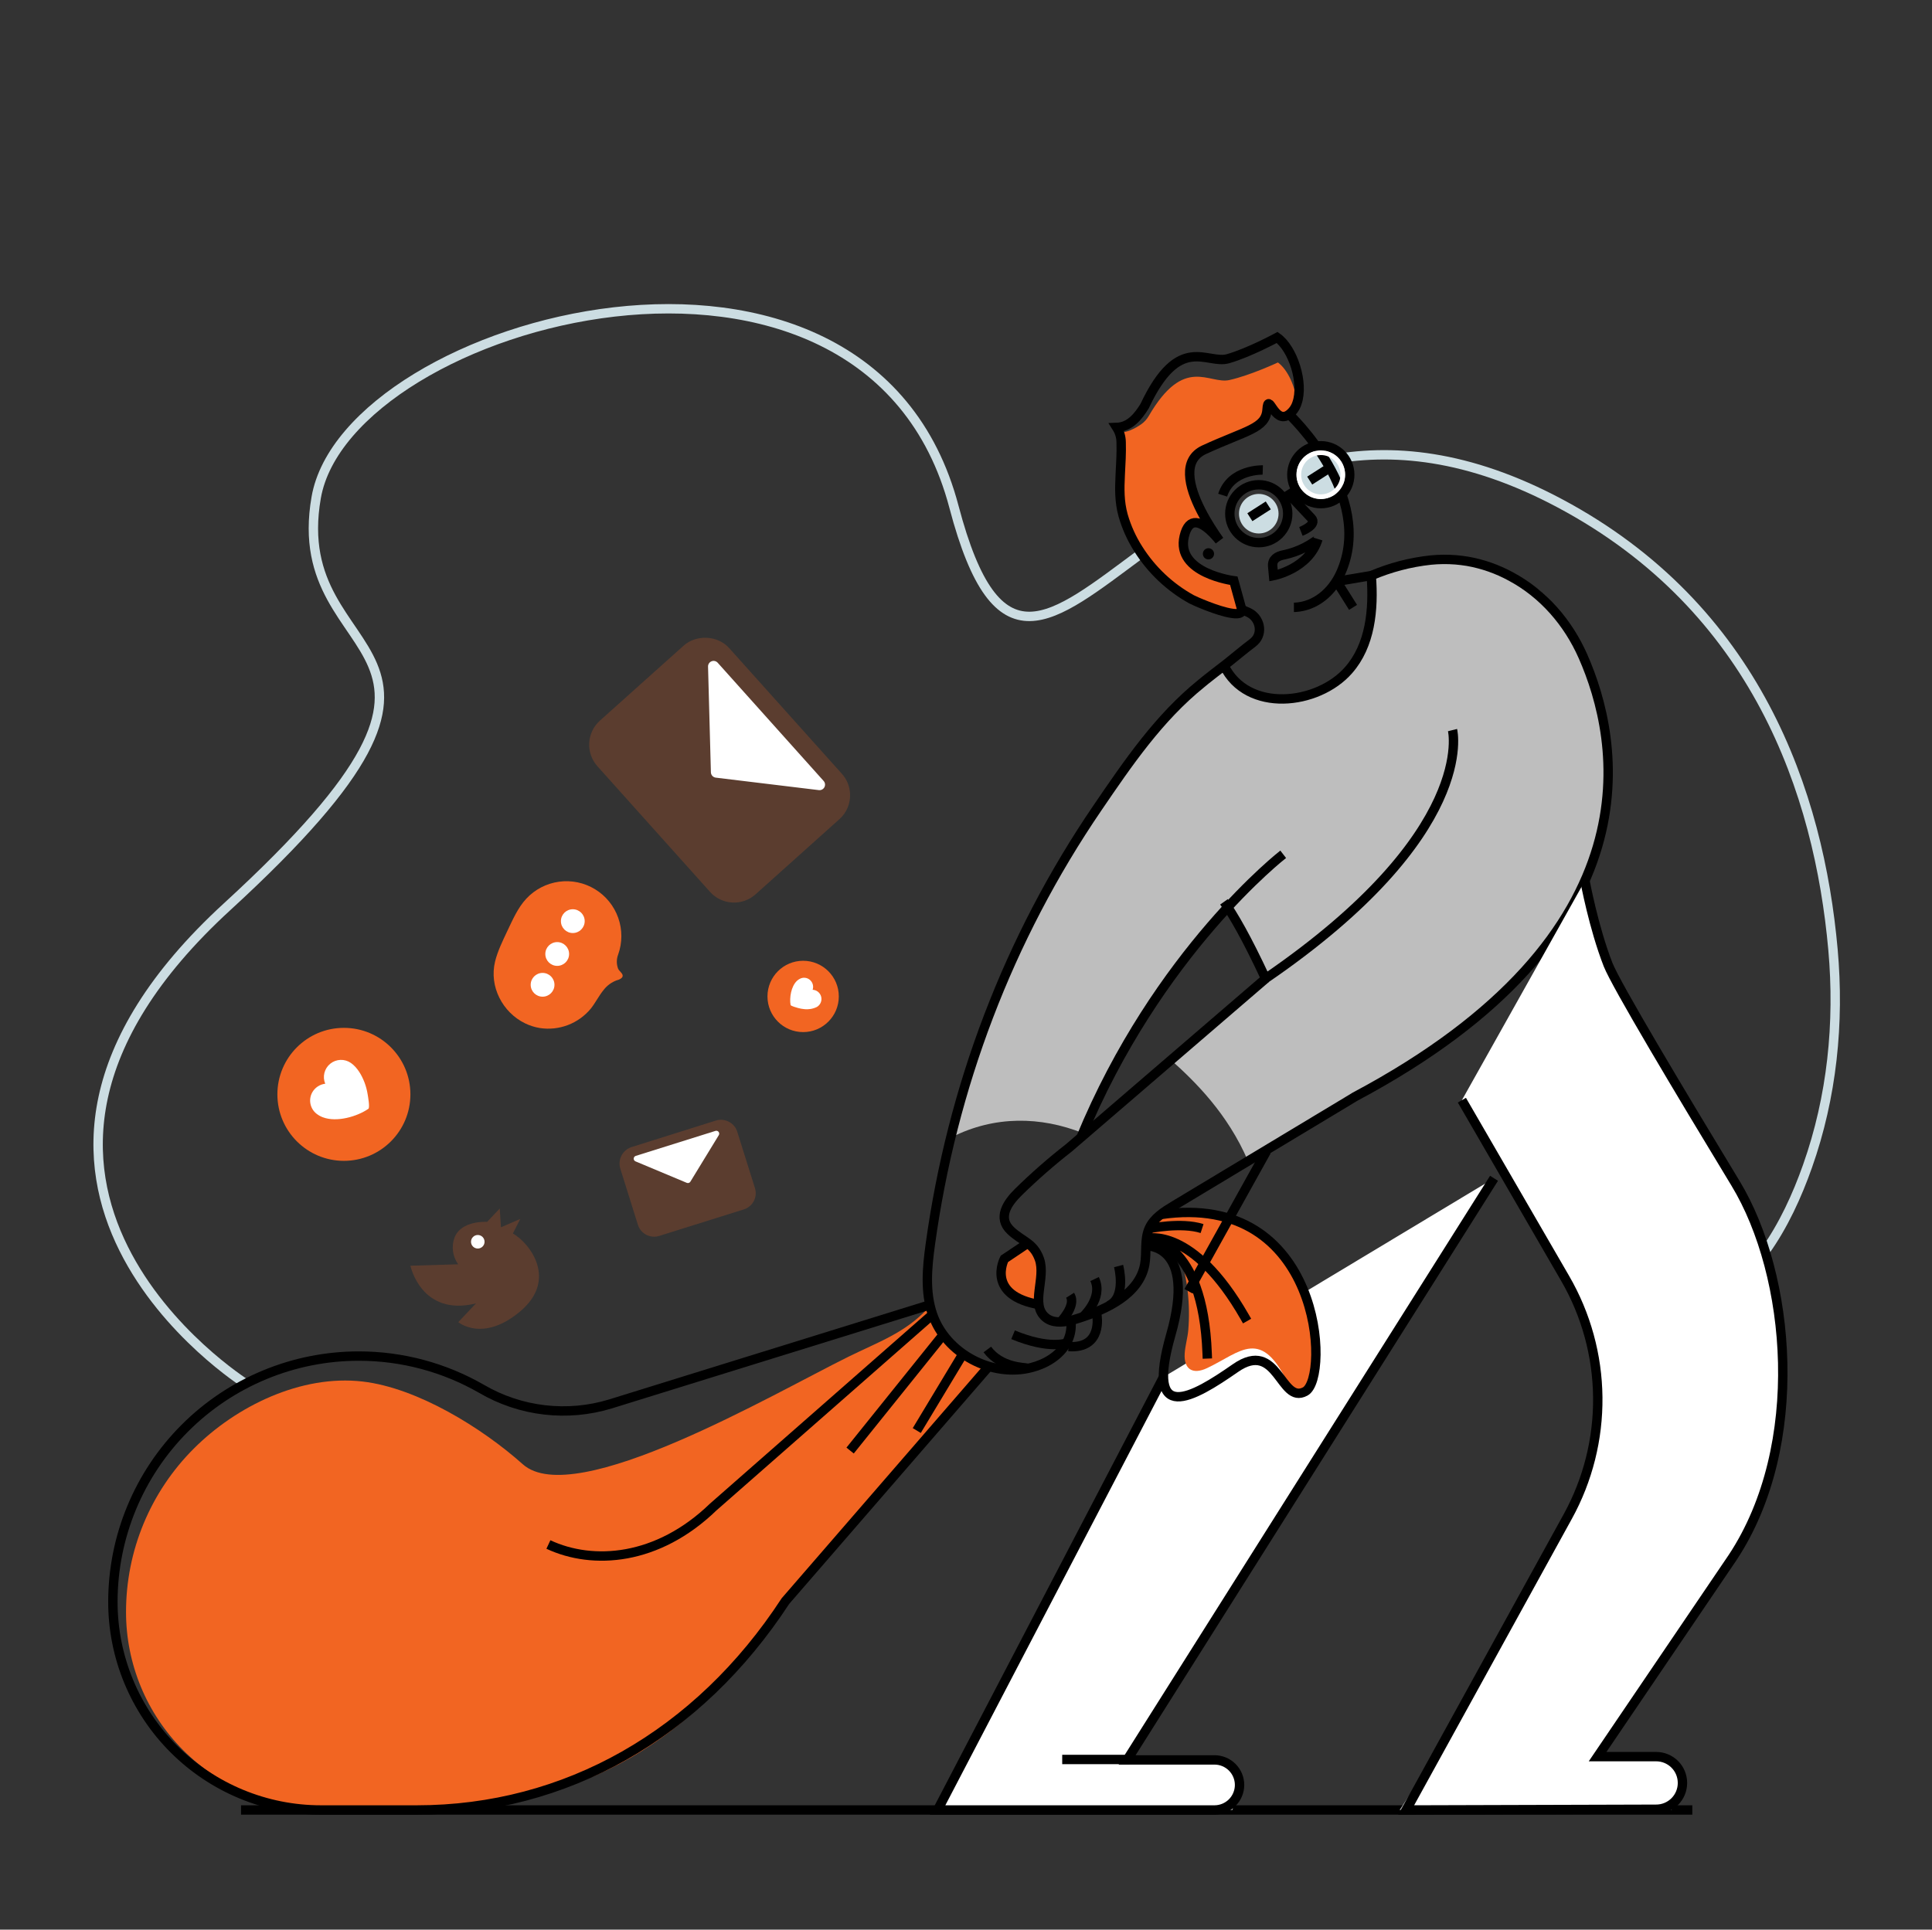 <svg width="1001" height="1000" viewBox="0 0 1001 1000" fill="none" xmlns="http://www.w3.org/2000/svg">
<rect x="0" y="0" width="1001" height="1000" fill="#333333" stroke="none"/>
<path d="M124.888 938H876.808" stroke="black" stroke-width="4.86" stroke-miterlimit="10"/>
<path d="M652.188 276.469C657.849 276.469 662.438 271.88 662.438 266.219C662.438 260.558 657.849 255.969 652.188 255.969C646.527 255.969 641.938 260.558 641.938 266.219C641.938 271.88 646.527 276.469 652.188 276.469Z" fill="#CCDDE2"/>
<path d="M684.328 258.71C691.342 258.71 697.028 253.024 697.028 246.01C697.028 238.996 691.342 233.31 684.328 233.31C677.314 233.31 671.628 238.996 671.628 246.01C671.628 253.024 677.314 258.71 684.328 258.71Z" fill="#CCDDE2"/>
<path d="M686.848 238.709C720.908 231.879 760.848 235.609 808.208 260.849C909.978 315.109 942.448 410.919 949.698 492.139C953.098 530.139 949.208 568.469 936.488 604.399C931.118 619.619 923.958 635.249 914.548 648.399" stroke="#CCDDE2" stroke-width="4.86" stroke-miterlimit="10"/>
<path d="M622.608 265.32C611.278 272.32 600.888 279.79 591.268 286.88C544.428 321.52 516.528 347.15 494.268 262.67C449.268 91.78 179.918 165.82 163.828 257.84C147.738 349.86 273.438 327.05 117.668 469.9C-38.102 612.75 127.258 717.08 127.258 717.08" stroke="#CCDDE2" stroke-width="4.86" stroke-miterlimit="10"/>
<path d="M839.978 910.348L743.748 909.928L725.138 937.998H866.068L870.318 923.998C870.318 908.228 855.678 910.438 839.978 910.348ZM592.058 912.098L500.148 911.828L485.598 937.998H638.598L641.668 921.268C641.668 907.928 605.368 912.198 592.058 912.098ZM830.208 371.328C826.538 345.098 821.898 344.158 808.208 318.558C799.258 301.998 778.608 293.998 760.028 290.878C758.028 290.548 756.118 290.328 754.168 290.128C749.839 289.783 745.489 289.827 741.168 290.258C730.509 291.376 720.078 294.093 710.228 298.318C711.618 316.128 709.708 334.548 698.478 347.318C682.558 365.538 645.978 369.698 633.948 344.968C630.835 347.328 627.695 349.821 624.528 352.448C623.848 352.998 623.198 353.518 622.528 354.098C585.468 384.918 563.148 427.208 533.128 480.098C506.748 521.928 505.938 541.638 493.208 589.288C515.318 578.118 539.208 578.538 561.058 587.218C592.058 523.218 617.838 494.368 635.998 470.068C640.728 476.708 645.678 485.898 655.518 507.128L606.678 549.328C619.168 560.468 636.068 577.088 646.588 601.618L698.088 570.618L697.988 570.788L696.728 573.048L738.508 546.648L761.658 528.698C769.898 522.318 781.428 513.378 788.048 505.328L814.048 470.408C814.048 470.408 826.368 442.728 826.398 442.728C833.168 424.888 831.128 430.438 833.168 417.198C836.218 397.748 833.238 392.928 830.208 371.328Z" fill="white" fill-opacity="0.68"/>
<path d="M511.548 709.001L401.898 837.212C359.458 902.212 300.898 936.212 228.398 936.212L166.588 936.751C153.285 936.75 140.113 934.129 127.823 929.037C115.533 923.945 104.367 916.482 94.961 907.074C85.555 897.667 78.094 886.499 73.005 874.208C67.915 861.917 65.296 848.744 65.298 835.441C65.284 819.713 68.375 804.137 74.393 789.606C80.411 775.075 89.238 761.875 100.368 750.761C122.368 728.691 156.078 712.252 187.888 715.962C216.348 719.282 249.798 740.031 270.888 758.851C297.688 782.761 400.938 722.171 439.668 703.071C455.048 695.491 468.668 690.851 480.438 678.361C484.168 674.361 480.438 681.361 484.138 677.361C483.138 680.471 483.198 681.152 483.798 682.952C487.928 694.922 499.618 705.151 511.548 709.001Z" fill="#F26522"/>
<path d="M538.748 675.188C538.748 675.188 513.408 674.188 519.748 653.858C519.748 653.858 529.538 643.168 533.578 645.218C537.618 647.268 540.648 656.168 539.038 664.868C537.428 673.568 538.748 675.188 538.748 675.188Z" fill="#F26522"/>
<path d="M554.848 684.34C550.158 685.44 545.238 685.7 541.708 682.72C533.708 675.99 541.998 662.46 538.538 652.55C535.538 644.07 529.768 643.46 523.708 637.76C516.618 631.09 521.968 623.39 527.568 617.85C535.872 609.688 544.636 602.009 553.818 594.85L655.818 507.09" stroke="black" stroke-width="4.86" stroke-miterlimit="10"/>
<path d="M559.848 590.05C599.688 493.16 664.848 442.73 664.848 442.73" stroke="black" stroke-width="4.86" stroke-miterlimit="10"/>
<path d="M602.848 713.619L485.788 937.999H629.288C632.727 937.986 636.021 936.61 638.448 934.174C640.875 931.737 642.238 928.438 642.238 924.999C642.225 921.568 640.856 918.282 638.43 915.856C636.005 913.431 632.719 912.062 629.288 912.049H583.968L774.078 610.629" fill="white"/>
<path d="M602.848 713.619L485.788 937.999H629.288C632.727 937.986 636.021 936.61 638.448 934.174C640.875 931.737 642.238 928.438 642.238 924.999C642.225 921.568 640.856 918.282 638.43 915.856C636.005 913.431 632.719 912.062 629.288 912.049H583.968L774.078 610.629" stroke="black" stroke-width="4.86" stroke-miterlimit="10"/>
<path d="M594.298 641.81C594.488 640.22 602.968 643.31 603.498 643.62C611.998 648.62 614.388 660.24 615.348 669.22C616.121 675.916 616.225 682.673 615.658 689.39C615.288 693.45 614.068 697.39 613.808 701.39C613.278 709.59 617.898 712.56 625.438 708.99C643.048 700.66 653.358 687.31 667.928 718.06C667.928 718.06 682.238 729 681.758 702.89C681.278 676.78 671.168 623.33 604.608 628.31C604.608 628.33 595.308 633.41 594.298 641.81Z" fill="#F26522"/>
<path d="M656.218 596.521L615.818 669.19" stroke="black" stroke-width="4.86" stroke-miterlimit="10"/>
<path d="M671.978 208.92C671.232 211.268 669.775 213.326 667.808 214.81C660.228 220.31 657.158 202.38 656.478 212.25C655.798 222.12 645.928 222.93 623.908 233.06C618.218 235.69 616.208 240.38 616.398 245.95C613.168 252.49 618.908 261.71 623.218 270.36C620.558 269.71 615.598 271.55 614.068 276.12C612.838 277.02 614.168 276.12 613.358 278.91C608.148 296.55 639.488 301.83 639.488 301.83L643.488 316.45L638.018 317.84L641.118 318.06C640.118 323.14 618.538 310.64 616.568 309.47C598.088 298.47 580.038 281.07 579.198 259.87C579.152 257.406 579.349 254.944 579.788 252.52C579.781 252.504 579.778 252.487 579.778 252.47C579.778 252.453 579.781 252.436 579.788 252.42C580.468 248.28 581.408 244.17 580.988 239.9C580.988 239.8 580.988 239.6 580.918 239.34V239.22C580.528 236.04 578.918 224.22 577.518 223.84C577.961 223.974 578.417 224.061 578.878 224.1C583.408 224.71 588.428 221.86 591.378 219.79C592.942 218.668 594.245 217.222 595.198 215.55C613.678 183.83 626.338 199.37 637.018 196.94C647.958 194.48 662.108 187.84 662.108 187.84C667.318 191.7 671.238 200.56 671.978 208.92Z" fill="#F26522"/>
<path d="M511.548 708.999L406.938 829.749C361.768 898.939 293.108 937.999 215.968 937.999H166.298C137.705 937.999 110.283 926.641 90.064 906.422C69.846 886.204 58.488 858.782 58.488 830.189C58.488 813.456 61.783 796.887 68.187 781.428C74.59 765.968 83.976 751.922 95.808 740.09C107.641 728.258 121.687 718.872 137.146 712.469C152.606 706.065 169.175 702.769 185.908 702.769C208.238 702.764 230.177 708.627 249.528 719.769C259.511 725.603 270.593 729.308 282.076 730.652C293.56 731.996 305.198 730.95 316.258 727.579L481.848 676.199" stroke="black" stroke-width="4.86" stroke-miterlimit="10"/>
<path d="M710.468 298.318C720.262 294.123 730.625 291.407 741.218 290.258C745.539 289.827 749.889 289.783 754.218 290.128C756.218 290.298 758.218 290.548 760.278 290.878C768.183 292.264 775.807 294.936 782.848 298.788C799.638 307.788 812.448 322.658 820.148 340.078C839.268 383.378 860.398 484.078 702.028 568.358L698.028 570.788C668.121 588.788 638.201 606.788 608.268 624.788C603.178 627.868 597.778 631.228 595.378 636.668C592.828 642.468 594.248 649.198 593.088 655.408C590.198 670.728 573.398 678.558 558.548 683.248C557.348 683.638 556.088 683.998 554.818 684.318C555.333 688.336 554.563 692.414 552.618 695.968C548.898 702.608 541.808 706.818 534.428 708.728C513.808 714.098 490.108 701.378 483.188 681.208C479.188 669.628 480.338 656.968 482.018 644.828C493.218 563.618 522.398 486.428 568.628 418.648C584.508 395.368 600.398 371.978 622.568 354.108C623.248 353.528 623.898 353.008 624.568 352.458C627.708 349.965 630.871 347.505 634.058 345.078L634.188 344.978C637.488 342.458 645.548 335.688 648.908 333.258C649.263 332.994 649.598 332.704 649.908 332.388C654.598 327.988 652.728 320.058 646.838 317.388L642.368 315.388" stroke="black" stroke-width="4.86" stroke-miterlimit="10"/>
<path d="M539.048 676.2C510.388 671.52 520.368 652.41 520.368 652.41L533.778 643.41" stroke="black" stroke-width="4.86" stroke-miterlimit="10"/>
<path d="M692.578 301.289L710.468 298.289C711.858 316.099 709.948 334.519 698.718 347.289C682.798 365.519 646.218 369.659 634.178 344.929" stroke="black" stroke-width="4.86" stroke-miterlimit="10"/>
<path d="M671.978 208.921C671.232 211.269 669.775 213.327 667.808 214.811C660.228 220.311 657.158 202.381 656.478 212.251C655.798 222.121 645.928 222.931 623.908 233.061C618.218 235.691 616.208 240.381 616.398 245.951C616.728 257.541 626.568 272.781 631.808 280.131C628.928 276.571 624.558 271.941 620.678 271.041C618.018 270.391 615.598 271.551 614.068 276.121C613.878 276.701 613.718 277.281 613.558 277.961C609.058 297.131 639.258 300.961 639.258 300.961L642.788 313.741L643.528 316.431C643.268 318.051 641.098 318.311 638.058 317.821C630.838 316.721 618.828 311.381 617.338 310.571C606.146 304.373 596.693 295.459 589.848 284.651C586.373 279.232 583.702 273.337 581.918 267.151C579.918 259.931 580.058 253.351 580.418 245.911C580.688 240.331 581.078 234.721 580.888 229.131C580.847 226.428 580.054 223.789 578.598 221.511C585.358 221.271 589.668 215.911 593.018 210.511C611.018 172.241 625.228 189.111 636.358 185.871C647.488 182.631 661.708 174.871 661.708 174.871C669.848 180.591 675.668 198.401 671.978 208.921Z" stroke="black" stroke-width="4.86" stroke-miterlimit="10"/>
<path d="M667.848 214.68C667.848 214.68 712.678 256.6 694.678 296.85C690.258 306.73 681.608 314.24 670.798 314.75H670.398" stroke="black" stroke-width="4.86" stroke-miterlimit="10"/>
<path d="M668.258 256.609C668.258 256.609 678.358 267.449 679.418 268.519C682.868 271.969 674.018 275.409 674.018 275.409" stroke="black" stroke-width="4.86" stroke-miterlimit="10"/>
<path d="M682.848 279.34C682.708 279.79 681.338 280.48 680.988 280.73C679.392 281.843 677.721 282.845 675.988 283.73C672.51 285.499 668.81 286.793 664.988 287.58C661.858 288.21 659.068 289.74 659.398 293.49L659.838 298.31C659.838 298.31 678.168 294.8 682.848 279.34Z" stroke="black" stroke-width="4.86" stroke-miterlimit="10"/>
<path d="M654.258 243.562C654.258 243.562 637.848 243.002 633.478 256.612" stroke="black" stroke-width="4.86" stroke-miterlimit="10"/>
<path d="M652.188 281.219C660.472 281.219 667.188 274.503 667.188 266.219C667.188 257.934 660.472 251.219 652.188 251.219C643.904 251.219 637.188 257.934 637.188 266.219C637.188 274.503 643.904 281.219 652.188 281.219Z" stroke="black" stroke-width="4.86" stroke-miterlimit="10"/>
<path d="M684.328 261.012C692.612 261.012 699.328 254.296 699.328 246.012C699.328 237.727 692.612 231.012 684.328 231.012C676.044 231.012 669.328 237.727 669.328 246.012C669.328 254.296 676.044 261.012 684.328 261.012Z" stroke="black" stroke-width="4.86" stroke-miterlimit="10"/>
<path d="M684.318 235.821C686.774 235.815 689.15 236.696 691.008 238.303C692.865 239.909 694.081 242.133 694.429 244.564C694.778 246.996 694.236 249.471 692.905 251.535C691.573 253.599 689.541 255.112 687.182 255.797C684.823 256.481 682.297 256.291 680.067 255.26C677.838 254.23 676.055 252.429 675.048 250.189C674.041 247.948 673.877 245.42 674.586 243.068C675.296 240.717 676.83 238.701 678.908 237.391C680.527 236.366 682.402 235.822 684.318 235.821ZM684.318 233.391C681.52 233.392 678.801 234.324 676.59 236.039C674.38 237.755 672.801 240.156 672.104 242.866C671.407 245.576 671.63 248.441 672.738 251.01C673.847 253.579 675.778 255.707 678.228 257.06C680.678 258.412 683.508 258.911 686.272 258.48C689.037 258.048 691.58 256.71 693.501 254.675C695.422 252.641 696.613 250.026 696.886 247.241C697.159 244.456 696.498 241.659 695.008 239.291C693.873 237.481 692.296 235.99 690.426 234.958C688.556 233.926 686.454 233.386 684.318 233.391Z" fill="white"/>
<path d="M664.888 258.228L671.628 253.988" stroke="black" stroke-width="4.86" stroke-miterlimit="10"/>
<path d="M626.118 289.909C627.72 289.909 629.018 288.611 629.018 287.009C629.018 285.408 627.72 284.109 626.118 284.109C624.516 284.109 623.218 285.408 623.218 287.009C623.218 288.611 624.516 289.909 626.118 289.909Z" fill="black"/>
<path d="M647.578 268.032L657.118 261.922" stroke="black" stroke-width="4.86" stroke-miterlimit="10"/>
<path d="M678.578 249.059L688.128 242.949" stroke="black" stroke-width="4.86" stroke-miterlimit="10"/>
<path d="M692.578 301.289L701.038 314.759" stroke="black" stroke-width="4.86" stroke-miterlimit="10"/>
<path d="M579.558 656.103C579.558 656.103 583.878 672.403 574.428 676.653" stroke="black" stroke-width="4.86" stroke-miterlimit="10"/>
<path d="M561.028 682.523C561.028 682.523 571.828 672.683 567.118 662.853" stroke="black" stroke-width="4.86" stroke-miterlimit="10"/>
<path d="M549.168 685.462C549.168 685.462 557.868 676.722 554.418 671.262" stroke="black" stroke-width="4.86" stroke-miterlimit="10"/>
<path d="M552.598 695.999C552.598 695.999 543.778 699.539 524.888 691.719" stroke="black" stroke-width="4.86" stroke-miterlimit="10"/>
<path d="M532.048 708.999C530.678 708.629 518.558 708.799 511.548 699.359" stroke="black" stroke-width="4.86" stroke-miterlimit="10"/>
<path d="M568.308 681.461C568.308 681.461 571.628 699.061 553.618 697.851" stroke="black" stroke-width="4.86" stroke-miterlimit="10"/>
<path d="M593.708 645.579C593.708 645.579 620.118 644.499 606.628 691.709C593.138 738.919 617.958 724.419 640.078 709.009C662.198 693.599 663.338 728.129 676.258 721.109C689.178 714.089 685.128 617.029 601.368 629.419" stroke="black" stroke-width="4.86" stroke-miterlimit="10"/>
<path d="M829.848 910.262H795.048" stroke="black" stroke-width="4.86" stroke-miterlimit="10"/>
<path d="M585.148 911.828H550.348" stroke="black" stroke-width="4.86" stroke-miterlimit="10"/>
<path d="M483.168 681.23L369.518 781C340.698 808.87 307.198 811.21 284.138 800.42" stroke="black" stroke-width="4.86" stroke-miterlimit="10"/>
<path d="M488.688 691.711L440.458 751.731" stroke="black" stroke-width="4.86" stroke-miterlimit="10"/>
<path d="M498.918 701.641L474.988 741.361" stroke="black" stroke-width="4.86" stroke-miterlimit="10"/>
<path d="M644.928 682.522C617.928 635.302 594.298 641.812 594.298 641.812C594.298 641.812 623.248 641.712 625.458 701.642" stroke="black" stroke-width="4.86" stroke-linecap="square" stroke-linejoin="bevel"/>
<path d="M595.358 636.692C595.358 636.692 612.018 633.202 622.808 636.692" stroke="black" stroke-width="4.86" stroke-miterlimit="10"/>
<path d="M193.498 596.738C193.625 596.802 193.755 596.859 193.888 596.908L193.498 596.738Z" fill="#F26522"/>
<path d="M178.178 601.592C197.21 601.592 212.638 586.164 212.638 567.132C212.638 548.1 197.21 532.672 178.178 532.672C159.146 532.672 143.718 548.1 143.718 567.132C143.718 586.164 159.146 601.592 178.178 601.592Z" fill="#F26522"/>
<path d="M167.228 579C166.085 578.569 165.013 577.969 164.048 577.22C162.386 575.933 161.247 574.086 160.843 572.023C160.438 569.96 160.795 567.82 161.848 566C162.542 564.805 163.506 563.787 164.662 563.029C165.818 562.27 167.135 561.791 168.508 561.63C167.76 559.851 167.611 557.876 168.082 556.004C168.554 554.132 169.62 552.464 171.121 551.251C172.622 550.037 174.477 549.344 176.406 549.275C178.335 549.207 180.234 549.766 181.818 550.87C185.148 553.18 187.458 557.27 188.878 561.01C189.607 562.952 190.14 564.962 190.468 567.01C190.638 568.01 191.728 574.01 190.868 574.62C185.128 578.6 174.528 581.78 167.228 579Z" fill="white"/>
<path d="M398.258 517.07L398.098 517.22L398.258 517.07Z" fill="#F26522"/>
<path d="M416.118 534.87C426.324 534.87 434.598 526.596 434.598 516.39C434.598 506.184 426.324 497.91 416.118 497.91C405.912 497.91 397.638 506.184 397.638 516.39C397.638 526.596 405.912 534.87 416.118 534.87Z" fill="#F26522"/>
<path d="M412.848 508.368C413.318 507.914 413.854 507.533 414.438 507.238C415.445 506.705 416.614 506.561 417.72 506.834C418.827 507.107 419.794 507.778 420.438 508.718C420.861 509.326 421.135 510.024 421.239 510.757C421.343 511.49 421.274 512.237 421.038 512.938C422.071 512.984 423.061 513.362 423.86 514.017C424.659 514.673 425.224 515.569 425.471 516.573C425.718 517.577 425.633 518.633 425.228 519.584C424.824 520.535 424.122 521.33 423.228 521.848C421.205 522.843 418.937 523.231 416.698 522.968C415.58 522.876 414.475 522.671 413.398 522.358C412.848 522.198 409.708 521.358 409.608 520.818C408.968 517.148 409.848 511.278 412.848 508.368Z" fill="white"/>
<path d="M272.018 530.319C274.443 531.5 277.027 532.321 279.688 532.759C284.573 533.515 289.57 532.991 294.192 531.238C298.814 529.485 302.903 526.564 306.058 522.759C308.478 519.759 310.308 515.959 312.848 512.899C314.59 510.674 316.922 508.983 319.578 508.019C320.493 507.828 321.348 507.416 322.068 506.819C323.818 505.019 320.848 503.489 320.258 502.029C319.368 499.68 319.368 497.088 320.258 494.739C322.475 488.574 322.495 481.833 320.316 475.655C318.136 469.477 313.891 464.241 308.297 460.831C302.703 457.422 296.103 456.048 289.614 456.942C283.124 457.836 277.141 460.944 272.678 465.739C268.278 470.489 265.678 476.559 262.878 482.419C260.458 487.589 257.878 492.739 256.508 498.289C253.348 511.279 260.388 524.649 272.018 530.319Z" fill="#F26522"/>
<path d="M296.778 483.531C300.18 483.531 302.938 480.773 302.938 477.371C302.938 473.969 300.18 471.211 296.778 471.211C293.376 471.211 290.618 473.969 290.618 477.371C290.618 480.773 293.376 483.531 296.778 483.531Z" fill="white"/>
<path d="M288.698 500.55C292.1 500.55 294.858 497.793 294.858 494.39C294.858 490.988 292.1 488.23 288.698 488.23C285.296 488.23 282.538 490.988 282.538 494.39C282.538 497.793 285.296 500.55 288.698 500.55Z" fill="white"/>
<path d="M281.118 516.519C284.52 516.519 287.278 513.761 287.278 510.359C287.278 506.957 284.52 504.199 281.118 504.199C277.716 504.199 274.958 506.957 274.958 510.359C274.958 513.761 277.716 516.519 281.118 516.519Z" fill="white"/>
<path d="M752.578 378.359C752.578 378.359 765.828 431.659 655.728 507.109C645.848 485.879 638.898 473.999 634.178 467.359" stroke="black" stroke-width="4.86" stroke-miterlimit="10"/>
<path d="M821.188 456.422C821.188 456.422 825.658 480.712 833.188 499.942C837.288 510.362 870.038 565.172 899.188 613.222C928.088 660.842 935.988 749.172 897.738 807.102L827.738 910.352H858.068C859.861 910.348 861.637 910.698 863.295 911.383C864.952 912.068 866.458 913.073 867.725 914.342C868.993 915.61 869.997 917.116 870.681 918.774C871.364 920.432 871.713 922.209 871.708 924.002C871.709 925.8 871.354 927.581 870.664 929.241C869.973 930.901 868.96 932.408 867.683 933.675C866.406 934.941 864.891 935.942 863.226 936.62C861.56 937.297 859.776 937.638 857.978 937.622L728.568 938.002L812.298 785.902C822.715 766.97 828.066 745.668 827.831 724.061C827.596 702.453 821.784 681.273 810.958 662.572L757.428 570.152" fill="white"/>
<path d="M821.188 456.422C821.188 456.422 825.658 480.712 833.188 499.942C837.288 510.362 870.038 565.172 899.188 613.222C928.088 660.842 935.988 749.172 897.738 807.102L827.738 910.352H858.068C859.861 910.348 861.637 910.698 863.295 911.383C864.952 912.068 866.458 913.073 867.725 914.342C868.993 915.61 869.997 917.116 870.681 918.774C871.364 920.432 871.713 922.209 871.708 924.002C871.709 925.8 871.354 927.581 870.664 929.241C869.973 930.901 868.96 932.408 867.683 933.675C866.406 934.941 864.891 935.942 863.226 936.62C861.56 937.297 859.776 937.638 857.978 937.622L728.568 938.002L812.298 785.902C822.715 766.97 828.066 745.668 827.831 724.061C827.596 702.453 821.784 681.273 810.958 662.572L757.428 570.152" stroke="black" stroke-width="4.86" stroke-miterlimit="10"/>
<g opacity="0.46">
<path opacity="0.46" d="M440.428 411.471C440.538 413.935 440.094 416.392 439.128 418.66C438.162 420.929 436.7 422.953 434.848 424.581L391.478 463.461C389.843 464.931 387.934 466.064 385.861 466.795C383.788 467.525 381.59 467.84 379.395 467.72C377.2 467.6 375.05 467.048 373.069 466.096C371.087 465.144 369.313 463.81 367.848 462.171L309.508 397.071C306.558 393.766 305.038 389.426 305.281 385.003C305.525 380.579 307.512 376.432 310.808 373.471L354.218 334.591C360.748 328.741 371.868 329.201 377.818 335.891L436.188 401.001C438.794 403.881 440.296 407.59 440.428 411.471Z" fill="#F26522"/>
</g>
<path d="M424.188 409.462L370.848 403.002C370.167 402.92 369.537 402.597 369.075 402.09C368.612 401.583 368.347 400.927 368.328 400.242L366.848 345.452C366.832 344.865 366.996 344.288 367.319 343.797C367.641 343.307 368.106 342.927 368.651 342.709C369.196 342.491 369.795 342.446 370.366 342.578C370.938 342.711 371.455 343.016 371.848 343.452L426.718 404.702C427.117 405.137 427.371 405.686 427.446 406.272C427.52 406.858 427.411 407.453 427.134 407.975C426.857 408.497 426.424 408.92 425.897 409.186C425.369 409.452 424.772 409.548 424.188 409.462Z" fill="white"/>
<g opacity="0.46">
<path opacity="0.46" d="M376.908 581.001C378.111 581.483 379.19 582.228 380.068 583.181C380.945 584.135 381.598 585.273 381.978 586.511L391.158 615.751C391.85 617.974 391.632 620.38 390.552 622.442C389.473 624.504 387.619 626.054 385.398 626.751L341.518 640.511C339.295 641.2 336.89 640.981 334.829 639.902C332.767 638.823 331.217 636.971 330.518 634.751L321.348 605.501C320.711 603.28 320.953 600.899 322.023 598.851C323.094 596.804 324.911 595.246 327.098 594.501L370.948 580.701C372.908 580.094 375.019 580.201 376.908 581.001Z" fill="#F26522"/>
</g>
<path d="M372.408 588.299L357.678 612.419C357.489 612.714 357.202 612.934 356.868 613.04C356.534 613.146 356.173 613.131 355.848 612.999L329.248 601.859C328.964 601.738 328.724 601.533 328.56 601.271C328.396 601.009 328.316 600.703 328.332 600.395C328.347 600.087 328.456 599.79 328.645 599.546C328.834 599.302 329.093 599.121 329.388 599.029L370.668 586.079C370.961 585.983 371.276 585.979 371.571 586.068C371.866 586.158 372.126 586.336 372.316 586.579C372.507 586.821 372.617 587.116 372.634 587.424C372.65 587.732 372.571 588.037 372.408 588.299Z" fill="white"/>
<g opacity="0.46">
<path opacity="0.46" d="M255.238 672.539C252.432 673.743 249.537 674.726 246.578 675.479C218.208 682.479 212.648 655.939 212.648 655.939L237.408 655.209C235.985 653.251 235.063 650.974 234.723 648.577C234.383 646.18 234.635 643.736 235.458 641.459C238.898 632.269 252.398 633.219 252.398 633.219L258.928 626.289L259.548 636.039L269.548 631.709L265.728 639.229C274.638 644.359 288.998 663.129 269.608 679.529C250.218 695.929 237.438 685.189 237.438 685.189L246.598 675.479" fill="#F26522"/>
</g>
<path d="M247.548 647.039C249.487 647.039 251.058 645.469 251.058 643.531C251.058 641.592 249.487 640.021 247.548 640.021C245.609 640.021 244.038 641.592 244.038 643.531C244.038 645.469 245.609 647.039 247.548 647.039Z" fill="white"/>
</svg>
